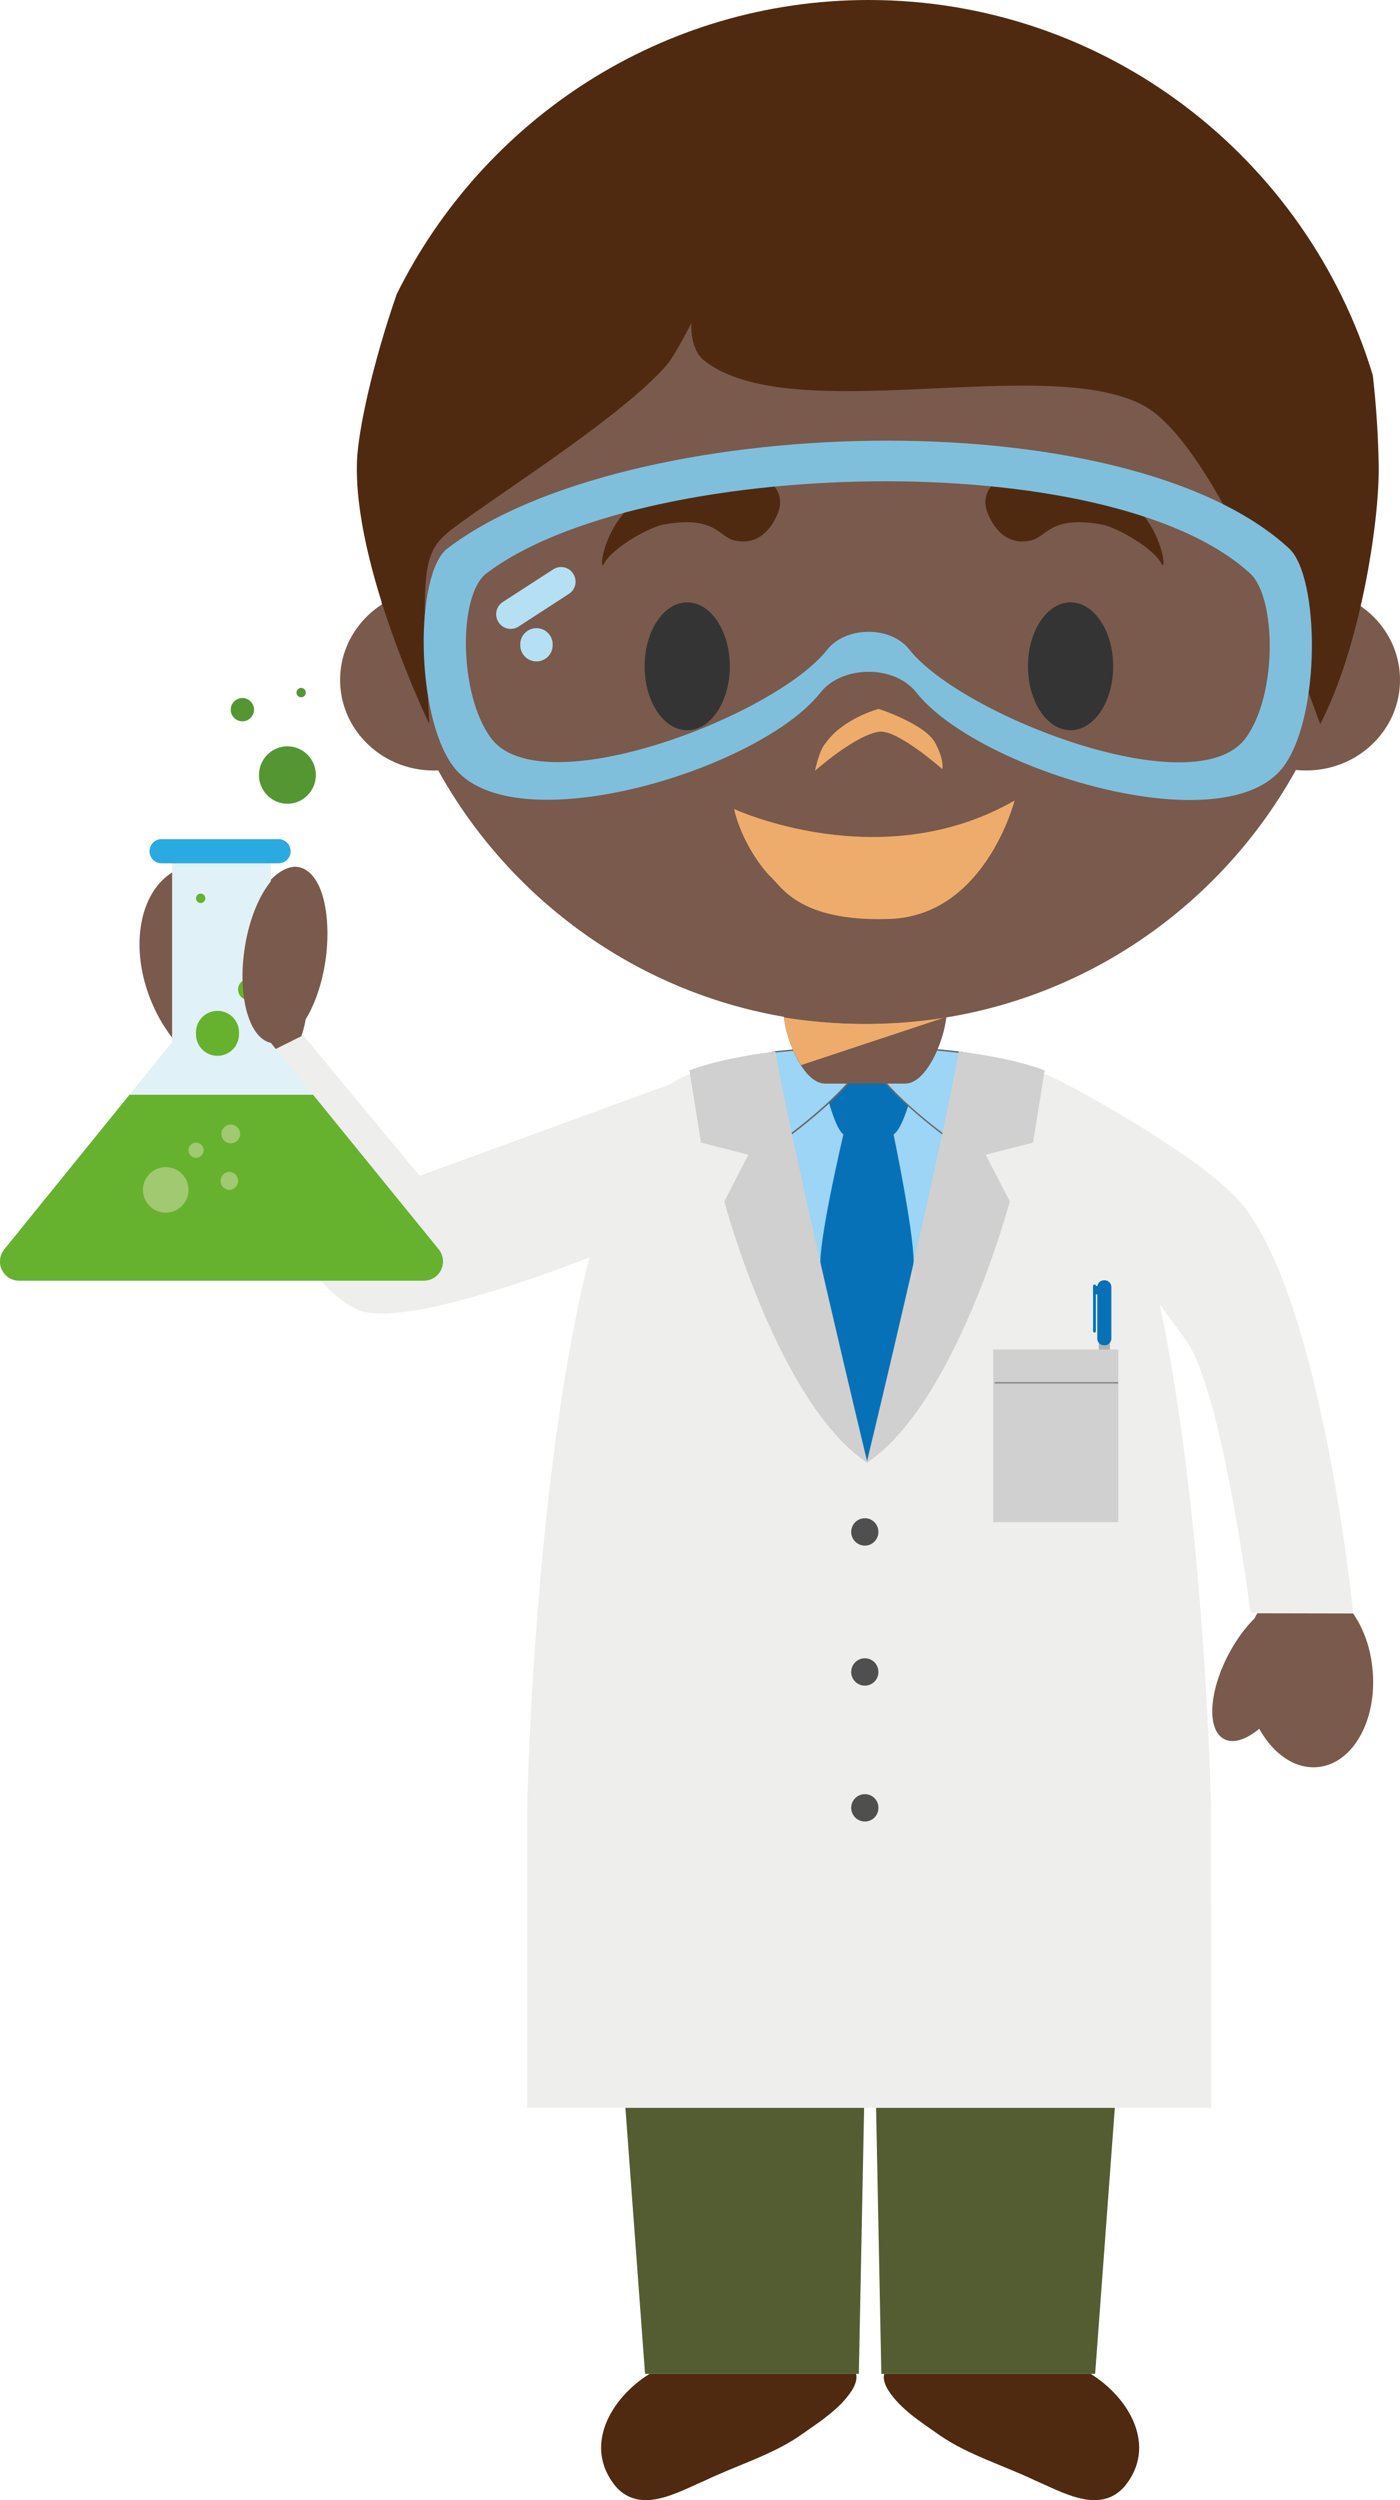 <svg xmlns="http://www.w3.org/2000/svg" width="65.735" height="117.331"><g fill-rule="evenodd" stroke-miterlimit="10" data-paper-data="{&quot;isPaintingLayer&quot;:true}" style="mix-blend-mode:normal"><path fill="#4f2a11" d="M51.215 111.406c1.818 1.13 3.143 3.404 1.583 5.288-1.179 1.324-2.91.26-4.227-.3-1.453-.696-3.116-1.188-4.433-2.098-.852-.6-1.85-1.22-2.424-2.11-.176-.275-.262-.578-.197-.78zm-20.718 0c-1.822 1.13-3.14 3.404-1.583 5.288 1.176 1.324 2.908.26 4.225-.3 1.45-.696 3.12-1.188 4.432-2.098.85-.6 1.85-1.22 2.425-2.11.176-.275.262-.578.2-.78h-9.7z"/><path fill="#545c32" d="m53.401 84.651-1.98 26.754H41.382l-.38-19.253h-.294l-.383 19.253H30.287l-1.976-26.754z"/><path fill="#795a4c" d="M8.443 40.755c1.21-.516 2.66-.046 3.831 1.086.536-.8 1.175-1.244 1.763-1.132 1.091.206 1.606 2.257 1.15 4.575a8.005 8.005 0 0 1-.796 2.263c-.149 1.366-.798 2.475-1.86 2.928-1.854.787-4.277-.745-5.405-3.427-1.133-2.684-.54-5.501 1.317-6.293" data-paper-data="{&quot;origPos&quot;:null}"/><path fill="#eeeeed" d="m14.237 48.584 5.463 6.598 11.746-4.29c1.993-1.386 7.516-1.506 7.516-1.506l1.77.137h.148l1.776-.164s5.414.212 7.454 1.564a.642.642 0 0 0-.005-.025s6.501 3.414 8.306 5.728c3.704 4.756 5.122 19.055 5.122 19.055l-4.82-.007s-1.305-10.332-3.022-12.772c-.54-.766-.96-1.276-1.245-1.718 2.152 10.141 2.416 23.632 2.416 23.632l.006 14.105H24.752V84.816s.31-15.527 2.923-25.809c-1.428.566-8.597 3.29-10.79 2.49-3.02-1.098-7.47-10.509-7.47-10.509z"/><path fill="#e1f1f8" d="M20.615 58.654a.9.9 0 0 1-.708 1.448H.892A.895.895 0 0 1 0 59.201a.876.876 0 0 1 .191-.551v-.007l7.89-9.738v-8.39h4.636v8.427l7.898 9.708v.004"/><path fill="#2baae2" d="M13.644 39.951a.564.564 0 0 1-.565.564H7.581a.562.562 0 0 1-.56-.564c0-.314.252-.57.56-.57h5.498c.314 0 .565.256.565.57"/><path fill="#66b22e" d="M6.08 51.376h8.62l5.915 7.274v.004a.9.9 0 0 1-.708 1.448H.892A.895.895 0 0 1 0 59.201a.864.864 0 0 1 .19-.551v-.006z"/><path fill="#a0c971" d="M8.85 55.844a1.067 1.067 0 1 1-2.136-.003c0-.59.48-1.07 1.07-1.07a1.07 1.07 0 0 1 1.066 1.073m.711-1.863a.355.355 0 1 1-.71-.006.355.355 0 0 1 .71.006m1.712-.796a.439.439 0 1 1-.876-.002.439.439 0 0 1 .876.002m-.094 2.233c0 .234-.19.423-.423.425a.426.426 0 0 1 0-.85c.234 0 .423.19.423.425"/><path fill="#66b22e" d="M11.221 48.494a1.01 1.01 0 1 1-2.018 0 1.01 1.01 0 1 1 2.018 0m.94-2.056a.491.491 0 1 1-.983 0 .491.491 0 0 1 .982 0m-2.519-4.281c0 .122-.1.221-.218.221a.22.22 0 0 1-.22-.22.22.22 0 0 1 .22-.222c.117 0 .218.1.218.221"/><path fill="#549632" d="M14.83 36.372c0 .74-.596 1.347-1.336 1.347a1.342 1.342 0 0 1-1.333-1.347c0-.746.596-1.346 1.333-1.346.74 0 1.336.6 1.336 1.346m-2.903-3.098a.547.547 0 1 1-1.093.044.547.547 0 0 1 1.093-.044m2.43-.771a.218.218 0 0 1-.215.22.22.22 0 0 1 0-.44c.115 0 .214.098.214.22"/><path fill="#795a4c" d="M15.278 45.105c.337-2.282-.236-4.256-1.285-4.416-1.045-.154-2.172 1.566-2.509 3.846-.339 2.278.234 4.255 1.284 4.413 1.044.155 2.17-1.565 2.51-3.843m49.16 33.173c.256 2.393-.883 4.475-2.542 4.648-1.078.118-2.112-.61-2.77-1.796-.613.51-1.222.714-1.654.48-.812-.433-.716-2.214.216-3.981.358-.673.78-1.248 1.217-1.676a3.11 3.11 0 0 1 .131-.246l4.496.009c.475.692.804 1.555.906 2.562" data-paper-data="{&quot;origPos&quot;:null}"/><path fill="#9cd5f5" d="m40.177 67.846-2.103-4.758-2.544-13.613c1.78-.271 3.367-.33 3.367-.33l1.77.048h.152l1.771-.065s1.424.065 3.09.312l-2.265 13.648-1.947 4.45-.76 1.104-.532-.796z"/><path fill="#0771b7" d="M38.517 59.239c.024-1.521 1.083-5.997 1.083-5.997-.473-.392-.877-2.295-.877-2.295l1.985-1.732 2.192 1.732s-.43 1.948-.944 2.295c0 0 .94 4.486.944 6.006.008 1.598-.944 6.308-.944 6.308l-1.248 3.05-1.22-2.911s-.993-4.821-.97-6.455"/><path fill="#9cd5f5" d="M40.732 49.329h.086l1.774-.133s2.001.056 4.03.431c.054.686.048 1.406-.124 2.09-.142.525-.41.636-.699 1.02-.264.38-.12.642-.647.73-.318.06-.584-.063-.814-.267l-.028.07s-3.578-2.618-3.578-3.942"/><path fill="#666767" d="m42.593 49.211-1.776.118h-.048c.057 1.236 3.177 3.61 3.528 3.872l.025-.057.036.03c.255.224.51.309.794.258.328-.057.372-.175.45-.375.041-.123.098-.24.17-.347.091-.118.18-.208.261-.295.18-.191.335-.355.438-.711.14-.58-.87-2.22-1.326-2.278a33.243 33.243 0 0 0-2.552-.215m1.755 4.042-.026.049-.025-.021c-.15-.11-3.58-2.661-3.58-3.99v-.036h.096l1.778-.11c.015 0 1.147.04 2.56.213.47.062 1.527 1.771 1.38 2.36-.1.377-.266.544-.45.744-.092.09-.177.187-.253.29-.088.12-.13.234-.166.33-.075.203-.134.356-.5.415-.056.01-.113.016-.17.017-.224 0-.433-.084-.644-.26"/><path fill="#d0d0d0" d="M40.691 68.654s3.327-13.754 4.326-19.31c1.296.162 2.856.44 4.033.89l-.545 3.388-2.223.569 1.132 2.193s-2.543 9.508-6.723 12.27"/><path fill="#9cd5f5" d="M35.267 51.933c-.239-.646-.534-1.636-.308-2.362 1.995-.35 3.936-.36 3.936-.36l1.772.118h.012c0 1.324-3.574 3.94-3.574 3.94l-.082-.04c-.906 0-1.434-.416-1.756-1.296"/><path fill="#666767" d="M38.896 49.229c-.015 0-1.152.015-2.565.175-.433.05-1.403 1.527-1.034 2.516.324.89.844 1.268 1.725 1.268l.076.027c.242-.183 3.492-2.627 3.544-3.893l-1.746-.092zm-1.88 4.028c-.898-.004-1.453-.406-1.78-1.314-.377-1.012.647-2.553 1.085-2.602a28.792 28.792 0 0 1 2.575-.179l1.771.095h.05v.034c0 1.328-3.448 3.88-3.592 3.99l-.017.01z"/><path fill="#d0d0d0" d="M40.732 68.654c-4.184-2.762-6.724-12.27-6.724-12.27l1.13-2.193-2.224-.569-.544-3.388c1.177-.45 2.738-.728 4.037-.89.996 5.556 4.325 19.31 4.325 19.31"/><path fill="#4f4f4f" d="M39.968 71.89a.642.642 0 0 1 .642-.64c.353 0 .633.288.633.64a.639.639 0 0 1-.633.646.645.645 0 0 1-.643-.647m.001 6.574a.64.64 0 0 1 .642-.64c.353 0 .633.286.633.64a.635.635 0 0 1-.633.644.641.641 0 0 1-.643-.644m.001 6.375a.641.641 0 0 1 1.092-.453c.12.12.185.284.183.453a.635.635 0 0 1-1.088.455.64.64 0 0 1-.188-.454"/><path fill="#b2b2b2" d="M52.115 68.459a.252.252 0 0 1-.247.254h-.03a.253.253 0 0 1-.25-.254v-5.47a.25.25 0 0 1 .25-.25h.03a.25.25 0 0 1 .247.25z"/><path fill="#0771b7" d="M51.868 60.083a.316.316 0 0 1 .314.315v2.422a.315.315 0 0 1-.314.313h-.03a.314.314 0 0 1-.316-.313v-2.076h-.067v1.728c0 .034-.03.065-.063.065h-.004c-.03 0-.065-.031-.065-.065v-2.124a.069.069 0 0 1 .065-.067h.004c.032 0 .063.029.063.067h.073a.314.314 0 0 1 .31-.265h.03"/><path fill="#d0d0d0" d="M46.632 63.333h5.877v8.103h-5.877z"/><path fill="#878888" d="M46.703 64.861h5.806v.068h-5.806z"/><path fill="#795a4c" d="M38.74 50.852c-1.078 0-1.95-2.324-1.95-3.386h7.66c0 1.062-.87 3.386-1.947 3.386H38.74" data-paper-data="{&quot;origPos&quot;:null}"/><path fill="#eeac6c" d="M37.612 49.986a5.542 5.542 0 0 1-.806-2.242 23.291 23.291 0 0 0 7.628-.025l-.013.01-6.809 2.257"/><path fill="#795a4c" d="M17.93 28.366a23.272 23.272 0 0 1-.26-3.48c0-12.792 10.312-23.16 23.038-23.16 12.722 0 23.033 10.368 23.033 23.16 0 1.128-.08 2.236-.234 3.324 1.33.729 2.228 2.114 2.228 3.697 0 2.35-1.97 4.25-4.402 4.25a4.58 4.58 0 0 1-.485-.023c-3.934 7.105-11.478 11.915-20.14 11.915-8.655 0-16.194-4.798-20.132-11.892-.072.002-.139.002-.208.002-2.428 0-4.399-1.901-4.399-4.25 0-1.479.783-2.78 1.96-3.542" data-paper-data="{&quot;origPos&quot;:null}"/><path fill="#4f2a11" d="M34.496 25.365c-.772-.174-.908-1.201-3.386-.74-.779.18-2.417 1.156-2.732 1.808-.316.652-.088-2.392 2.457-3.522 1.835-.675 2.457-.642 3.977-.642s1.987.907 1.766 1.65c0 0-.503 1.803-2.082 1.446zm13.905 0c.772-.174.908-1.201 3.386-.74.78.18 2.417 1.156 2.732 1.808.316.652.087-2.392-2.457-3.522-1.835-.675-2.457-.642-3.977-.642s-1.987.907-1.766 1.65c0 0 .503 1.803 2.082 1.446z" data-paper-data="{&quot;origPos&quot;:null}"/><path fill="#343434" d="M34.267 31.269c0 1.657-.895 3-2 3s-2-1.343-2-3 .895-3 2-3 2 1.343 2 3m18 0c0 1.657-.895 3-2 3s-2-1.343-2-3 .895-3 2-3 2 1.343 2 3"/><path fill="#eeac6c" d="M41.287 34.338c-1.125.153-3.02 1.834-3.02 1.834s.207-1.009.503-1.299c.8-1.156 2.487-1.604 2.487-1.604s2.173.703 2.65 1.588c.443.824.34 1.238.34 1.238s-2.12-1.871-2.96-1.756zM34.467 37.965s6.897 3.208 13.172-.397c0 0-1.39 5.47-5.95 5.561-4.115.122-4.984-1.492-5.477-1.956-.492-.463-1.42-1.772-1.745-3.208"/><path fill="#4f2a11" d="M64.735 21.867c.037 2.718-.907 8.602-2.749 12.114 0 0-4.535-12.895-8.27-14.937-4.555-2.492-16.585 1.108-20.66-2.13-.678-.535-.596-1.752-.596-1.752s-.783 1.547-1.162 1.979c-1.977 2.261-7.094 5.533-9.525 7.288-1.958 1.417-2.05 1.4-1.614 9.552 0 0-3.597-7.421-3.396-12.369.056-1.429.745-4.593 1.865-7.81C22.678 5.625 31.082 0 40.788 0c11.15 0 20.58 7.421 23.67 17.61.161 1.414.254 2.834.277 4.257" data-paper-data="{&quot;origPos&quot;:null}"/><path fill="#80bfdc" d="M58.482 34.646c1.516-2.048 1.44-6.605.22-7.73-6.618-6.09-28.724-5.446-35.87 0-1.32 1.005-1.3 5.668.22 7.719 2.355 3.18 13.337-1.032 15.784-4.14.88-1.115 2.98-1.13 3.857-.018 2.448 3.11 13.427 7.355 15.79 4.17m2.043-8.91c1.427 1.314 1.515 7.836-.256 10.232-2.757 3.718-14.39.158-17.252-3.478-1.022-1.297-3.476-1.278-4.5.017-2.864 3.64-14.499 7.158-17.248 3.442-1.778-2.4-1.799-9.04-.26-10.213 8.35-6.362 31.792-7.113 39.516 0"/><path fill="#b5e0f3" d="M26.914 26.929a.68.68 0 0 1-.2.941l-2.367 1.535a.677.677 0 0 1-.938-.204l-.004-.007a.684.684 0 0 1 .205-.943l2.364-1.53a.675.675 0 0 1 .938.2zm-.965 3.351a.76.76 0 1 1-1.52 0 .761.761 0 1 1 1.52 0"/></g></svg>